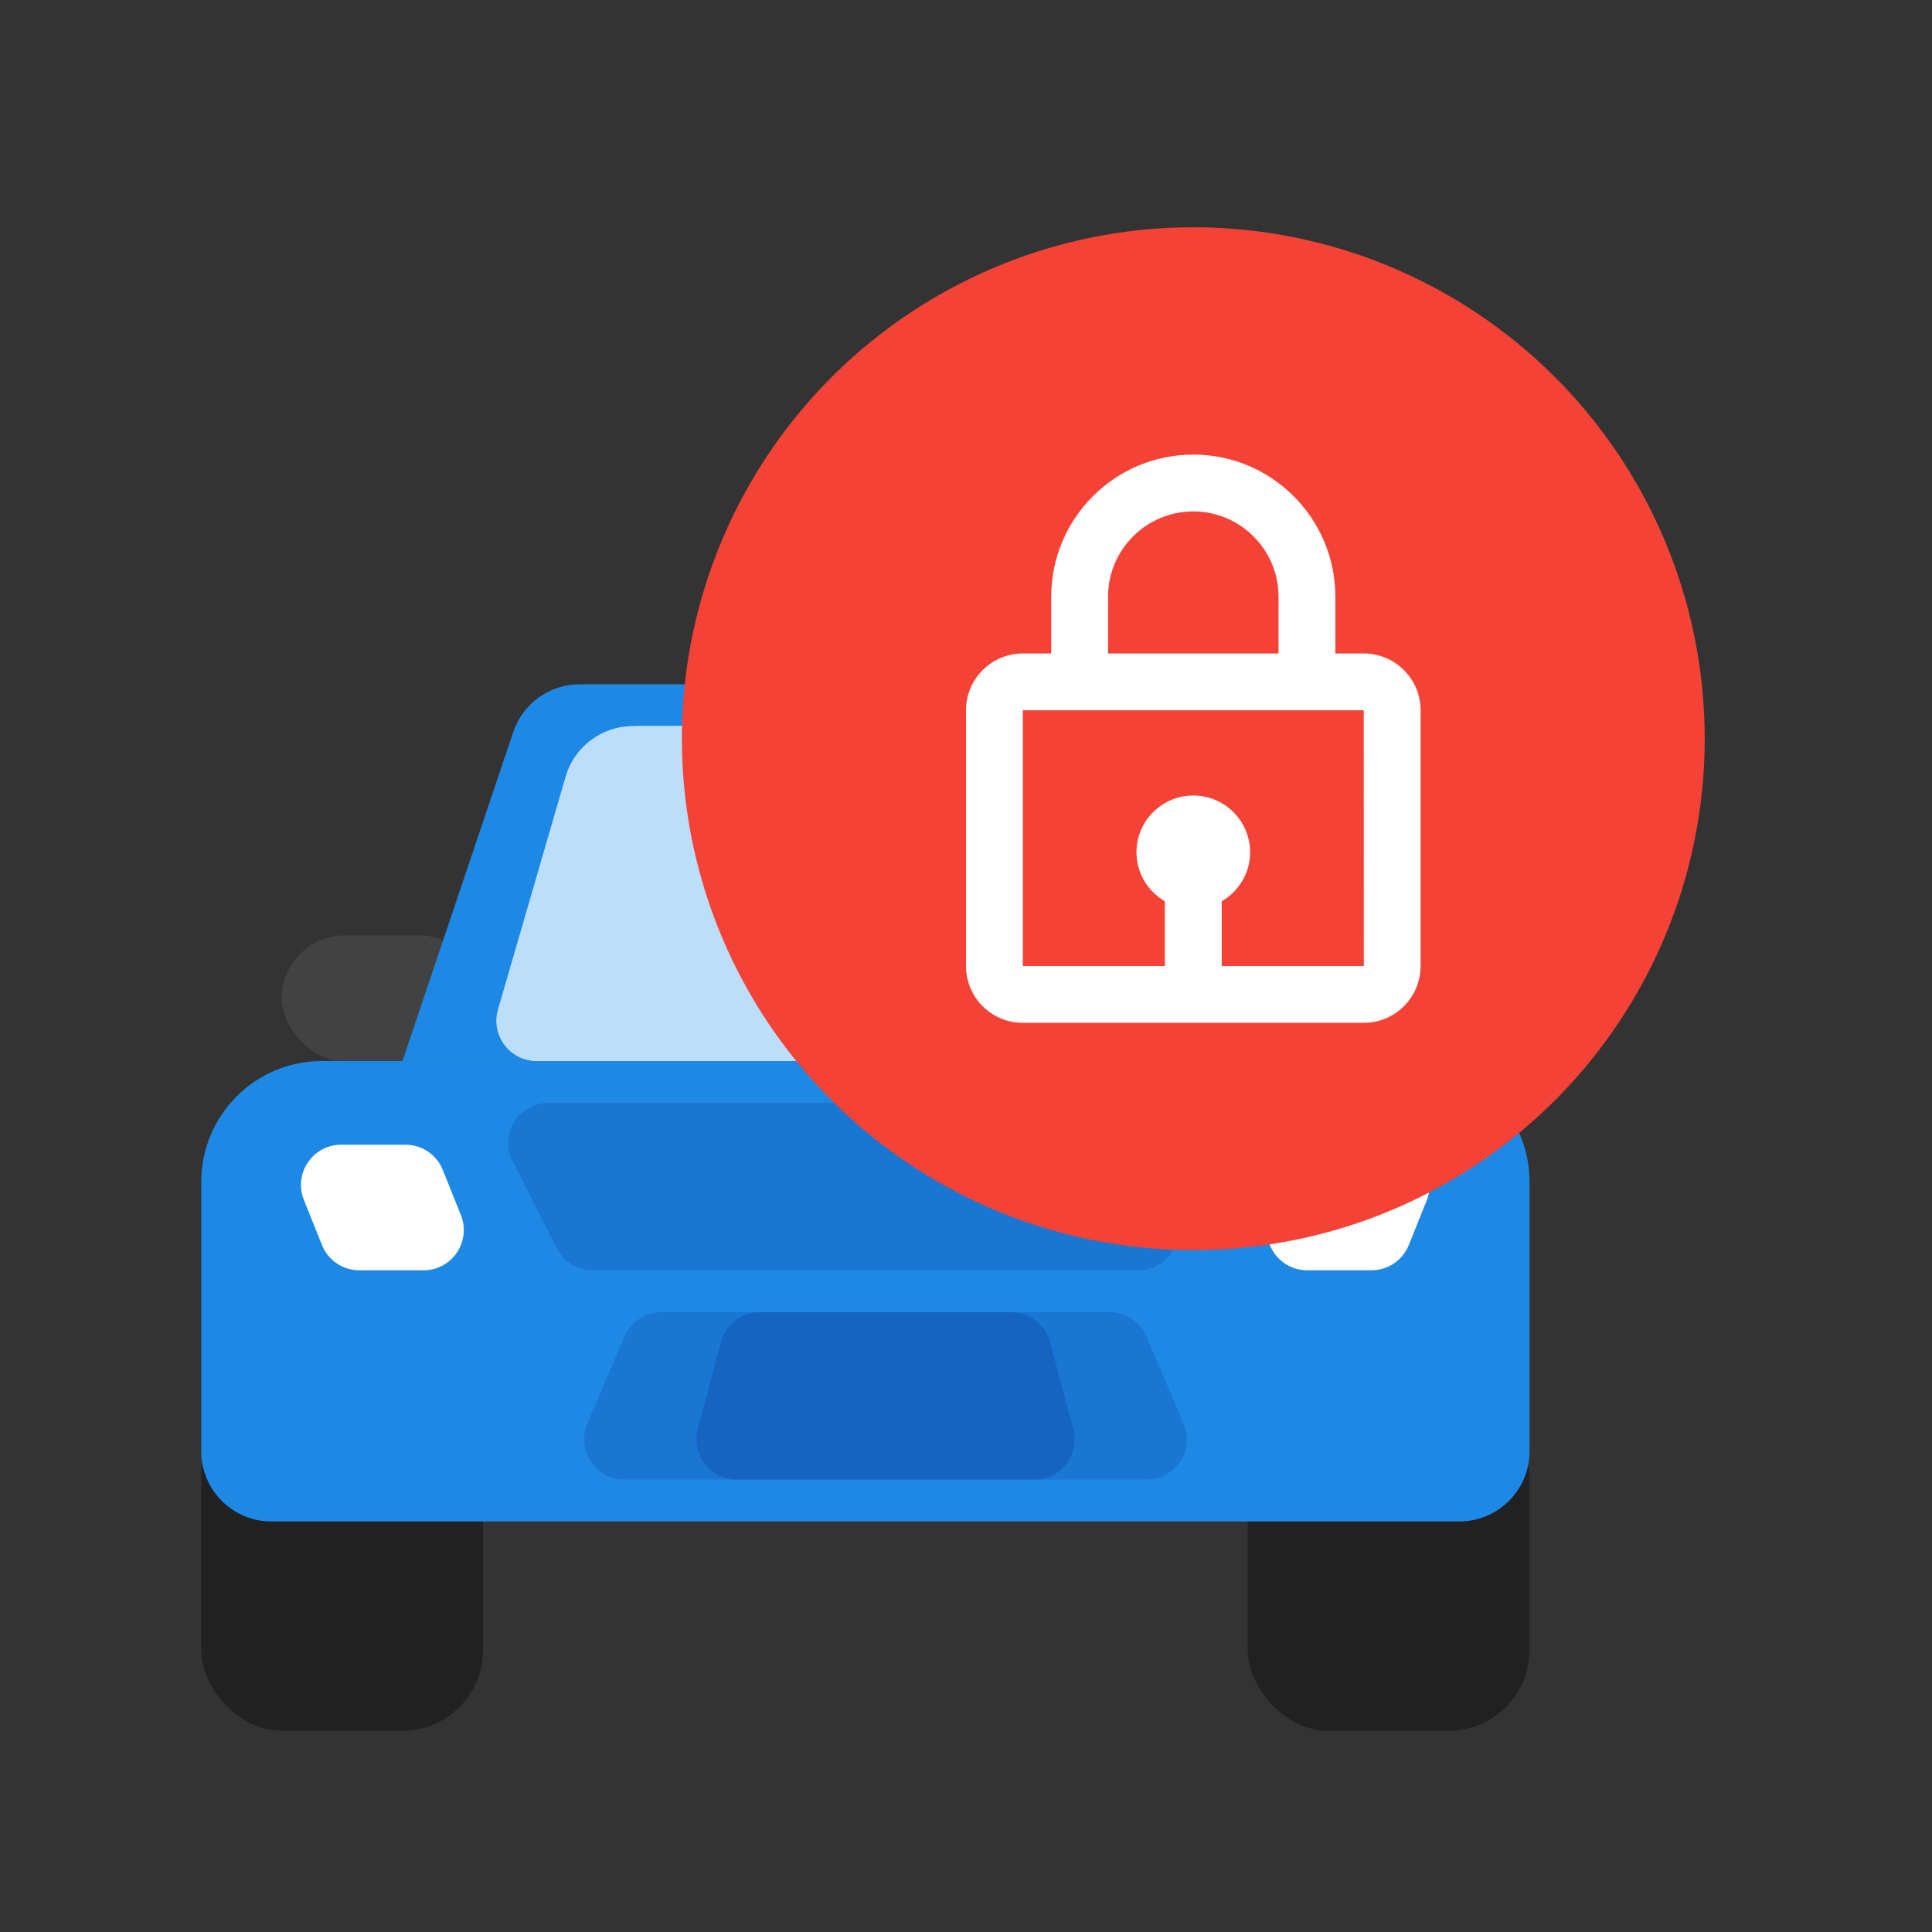 <svg width="34" height="34" viewBox="0 0 34 34" fill="none" xmlns="http://www.w3.org/2000/svg">
<rect x="0" y="0" width="34" height="34" fill="#333333" stroke="none"/>
<g clip-path="url(#clip0_15200_495288)">
<rect x="21.958" y="24.565" width="4.958" height="5.893" rx="1.417" fill="#212121"/>
<rect x="3.542" y="24.565" width="4.958" height="5.893" rx="1.417" fill="#212121"/>
<path d="M3.542 20.797C3.542 19.623 4.493 18.672 5.667 18.672H24.792C25.965 18.672 26.917 19.623 26.917 20.797V25.54C26.917 26.222 26.364 26.775 25.682 26.775H4.776C4.094 26.775 3.542 26.222 3.542 25.54V20.797Z" fill="#1E88E5"/>
<path d="M20.805 19.408H9.654C9.125 19.408 8.783 19.966 9.022 20.437L9.799 21.967C9.919 22.205 10.164 22.355 10.43 22.355H20.028C20.295 22.355 20.539 22.205 20.66 21.967L21.436 20.437C21.675 19.966 21.333 19.408 20.805 19.408Z" fill="#1976D2"/>
<rect x="4.958" y="16.462" width="3.542" height="2.21" rx="1.105" fill="#424242"/>
<rect x="21.958" y="16.462" width="3.542" height="2.21" rx="1.105" fill="#424242"/>
<path d="M9.032 12.883C9.201 12.38 9.672 12.042 10.202 12.042H20.256C20.786 12.042 21.257 12.38 21.426 12.883L23.375 18.672H7.083L9.032 12.883Z" fill="#1E88E5"/>
<path d="M10.073 13.644C10.234 13.129 10.711 12.778 11.251 12.778H19.207C19.747 12.778 20.224 13.129 20.386 13.644L21.671 17.752C21.813 18.208 21.473 18.672 20.995 18.672H9.464C8.986 18.672 8.645 18.208 8.788 17.752L10.073 13.644Z" fill="#E3F2FD"/>
<path d="M9.953 13.669C10.107 13.141 10.59 12.778 11.139 12.778H15.069C15.619 12.778 16.102 13.141 16.255 13.669L17.445 17.766C17.577 18.219 17.237 18.672 16.765 18.672H9.443C8.971 18.672 8.632 18.219 8.763 17.766L9.953 13.669Z" fill="#BBDEFB"/>
<path d="M10.338 25.052L10.992 23.522C11.104 23.261 11.36 23.092 11.643 23.092H19.523C19.807 23.092 20.063 23.261 20.174 23.522L20.828 25.052C21.028 25.519 20.685 26.038 20.177 26.038H10.99C10.482 26.038 10.139 25.519 10.338 25.052Z" fill="#1976D2"/>
<path d="M12.28 25.147L12.688 23.617C12.771 23.307 13.052 23.092 13.373 23.092H17.794C18.115 23.092 18.396 23.307 18.478 23.617L18.887 25.147C19.007 25.597 18.668 26.038 18.203 26.038H12.964C12.498 26.038 12.16 25.597 12.28 25.147Z" fill="#1565C0"/>
<path d="M5.348 21.117C5.161 20.651 5.504 20.145 6.005 20.145H7.135C7.425 20.145 7.685 20.321 7.793 20.59L8.111 21.383C8.297 21.849 7.954 22.355 7.453 22.355H6.323C6.034 22.355 5.773 22.179 5.666 21.91L5.348 21.117Z" fill="white"/>
<path d="M22.666 20.59C22.773 20.321 23.034 20.145 23.323 20.145H24.453C24.954 20.145 25.297 20.651 25.111 21.117L24.793 21.91C24.685 22.179 24.425 22.355 24.135 22.355H23.005C22.504 22.355 22.161 21.849 22.348 21.383L22.666 20.59Z" fill="white"/>
<circle cx="21" cy="13" r="9" fill="#F44336"/>
<path d="M21 8C19.622 8 18.5 9.121 18.5 10.5V11.5H18C17.448 11.5 17 11.948 17 12.5V17C17 17.552 17.448 18 18 18H24C24.552 18 25 17.552 25 17V12.5C25 11.948 24.552 11.5 24 11.5H23.5V10.5C23.5 9.121 22.378 8 21 8ZM19.5 10.5C19.5 9.673 20.173 9 21 9C21.827 9 22.5 9.673 22.5 10.5V11.5H19.5V10.5ZM24.001 17H21.5V15.861C21.797 15.688 22 15.368 22 15C22 14.448 21.552 14 21 14C20.448 14 20 14.448 20 15C20 15.368 20.203 15.688 20.5 15.861V17H18V12.5H24L24.001 17Z" fill="white"/>
</g>
<defs>
<clipPath id="clip0_15200_495288">
<rect width="26.917" height="26.917" fill="white" transform="translate(3.542 3.542)"/>
</clipPath>
</defs>
</svg>
